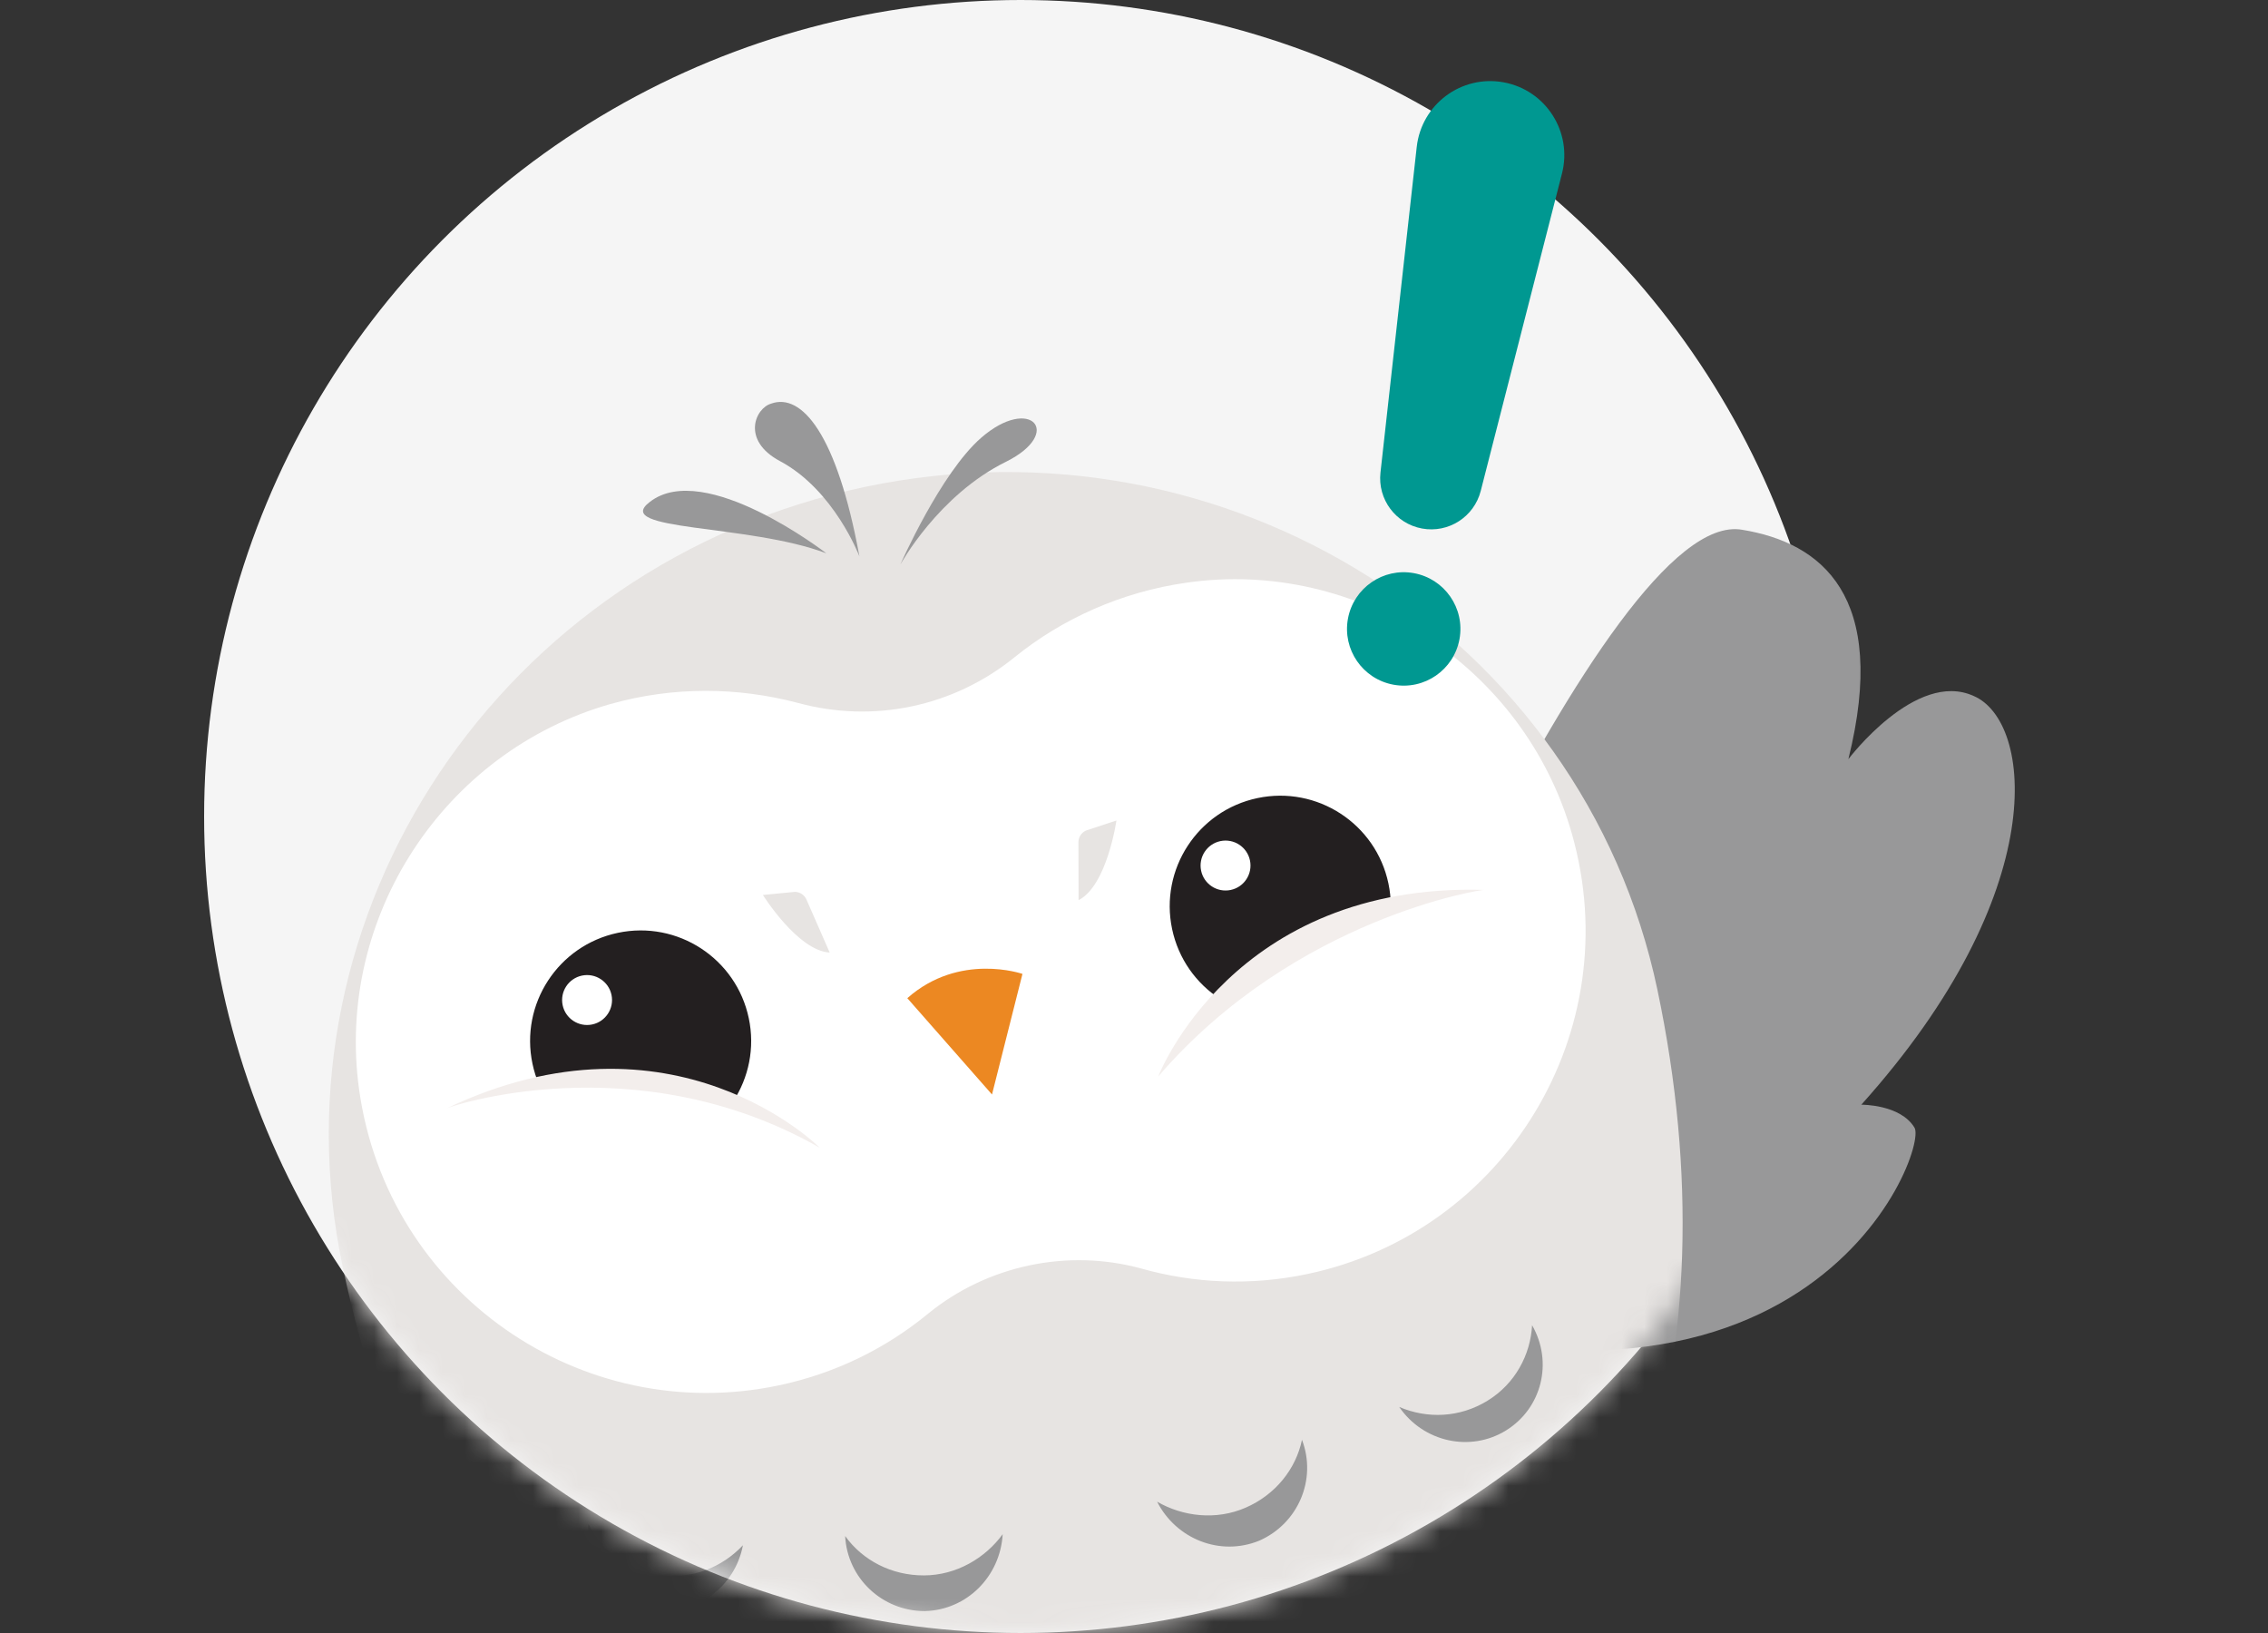 <svg width="100" height="72" viewBox="0 0 100 72" fill="none" xmlns="http://www.w3.org/2000/svg">
<rect x="0" y="0" width="100" height="72" fill="#333333" stroke="none"/>
<circle cx="45" cy="36" r="36" fill="#F5F5F5"/>
<path d="M76.823 23.359C80.29 23.929 83.292 26.246 81.498 33.472C81.498 33.472 84.47 29.529 87.018 30.684C89.628 31.793 90.511 39.305 82.068 48.707C82.068 48.707 83.791 48.685 84.414 49.721C85.038 50.757 79.428 65.741 56.475 56.618C58.679 52.121 70.788 22.27 76.823 23.359Z" fill="#989899"/>
<mask id="mask0" style="mask-type:alpha" maskUnits="userSpaceOnUse" x="9" y="0" width="72" height="72">
<circle cx="45" cy="36" r="36" fill="#F5F5F5"/>
</mask>
<g mask="url(#mask0)">
<path d="M17.378 59.123C17.378 59.123 14.245 61.364 15.316 67.854C16.499 75.111 24.777 79.243 32.788 79.531L17.378 59.123Z" fill="#989899"/>
<path d="M38.137 21.468C22.108 24.844 11.822 40.245 15.109 55.849C18.565 72.256 28.394 82.58 39.869 85.249C42.311 85.822 44.038 86.05 46.713 83.511C47.783 82.496 49.226 81.846 50.786 81.518C52.347 81.189 53.967 81.144 55.318 81.699C58.288 82.9 60.326 82.027 62.282 80.528C71.695 73.41 76.524 59.998 73.078 43.638C69.791 28.034 54.119 18.101 38.137 21.468Z" fill="#E7E4E2"/>
<path d="M52.31 25.692C49.434 26.1 46.821 27.293 44.753 28.963C42.055 31.16 38.509 31.907 35.154 30.985C32.541 30.3 29.716 30.253 26.919 31.04C19.558 33.134 14.78 40.461 15.834 48.041C17.082 57.013 25.634 62.915 34.334 61.083C36.84 60.555 39.075 59.442 40.926 57.916C43.539 55.786 47.085 55.039 50.335 55.934C52.645 56.583 55.139 56.7 57.645 56.172C66.345 54.34 71.789 45.489 69.312 36.777C67.208 29.368 59.834 24.601 52.31 25.692Z" fill="white"/>
<path d="M29.084 69.448C27.66 69.254 26.533 68.355 25.943 67.196C25.744 69.065 27.031 70.72 28.863 70.976C30.694 71.232 32.407 69.982 32.757 68.131C31.829 69.116 30.508 69.642 29.084 69.448Z" fill="#989899"/>
<path d="M61.442 71.619C62.666 70.867 63.335 69.591 63.407 68.291C64.343 69.921 63.833 71.955 62.261 72.928C60.688 73.901 58.617 73.448 57.55 71.896C58.796 72.423 60.217 72.371 61.442 71.619Z" fill="#989899"/>
<path d="M40.741 69.461C39.31 69.466 38.033 68.797 37.264 67.725C37.359 69.581 38.899 71.034 40.776 71.034C42.642 70.987 44.105 69.493 44.21 67.644C43.443 68.694 42.172 69.456 40.741 69.461Z" fill="#989899"/>
<path d="M65.587 61.758C66.811 61.007 67.481 59.73 67.553 58.431C68.489 60.061 67.978 62.094 66.406 63.067C64.833 64.041 62.762 63.588 61.695 62.035C62.941 62.563 64.362 62.51 65.587 61.758Z" fill="#989899"/>
<path d="M54.926 66.473C56.237 65.901 57.136 64.773 57.407 63.482C58.069 65.219 57.245 67.17 55.528 67.927C53.801 68.636 51.86 67.86 51.019 66.21C52.144 66.862 53.614 67.046 54.926 66.473Z" fill="#989899"/>
<path d="M39.698 24.892C39.698 24.892 41.372 21.823 44.371 20.352C46.917 19.075 45.431 17.413 43.261 19.302C41.467 20.865 39.698 24.892 39.698 24.892Z" fill="#989899"/>
<path d="M37.893 24.531C37.893 24.531 36.783 21.605 34.391 20.331C32.666 19.41 33.306 17.991 34.005 17.795C35.337 17.317 36.9 19.111 37.893 24.531Z" fill="#989899"/>
<path d="M36.433 24.395C36.433 24.395 31.064 20.242 28.648 22.133C26.946 23.43 32.998 23.093 36.433 24.395Z" fill="#989899"/>
<path d="M29.251 50.666C31.885 50.111 33.57 47.527 33.015 44.893C32.461 42.259 29.876 40.574 27.242 41.129C24.608 41.684 22.923 44.268 23.478 46.902C24.032 49.536 26.617 51.221 29.251 50.666Z" fill="#231F20"/>
<path d="M26.112 45.169C26.706 45.044 27.087 44.46 26.962 43.865C26.837 43.271 26.253 42.89 25.658 43.015C25.063 43.141 24.683 43.724 24.808 44.319C24.933 44.914 25.517 45.294 26.112 45.169Z" fill="white"/>
<path d="M40.005 44.01L43.739 48.257L45.082 42.94C45.082 42.94 42.307 41.972 40.005 44.01Z" fill="#EC8822"/>
<path d="M57.453 44.725C60.087 44.171 61.773 41.586 61.218 38.952C60.663 36.319 58.078 34.633 55.444 35.188C52.811 35.743 51.125 38.328 51.68 40.961C52.235 43.595 54.82 45.28 57.453 44.725Z" fill="#231F20"/>
<path d="M54.263 39.239C54.858 39.114 55.238 38.53 55.113 37.935C54.987 37.341 54.404 36.96 53.809 37.085C53.214 37.211 52.834 37.794 52.959 38.389C53.084 38.984 53.668 39.364 54.263 39.239Z" fill="white"/>
<path d="M51.068 47.463C51.068 47.463 55.855 39.171 65.455 39.238L62.317 49.003L51.068 47.463Z" fill="white"/>
<path d="M51.068 47.463C51.068 47.463 54.352 38.899 65.455 39.238C65.444 39.187 57.091 40.464 51.068 47.463Z" fill="#F3EEEC"/>
<path d="M36.147 50.606C36.147 50.606 28.422 44.95 19.664 48.883L26.475 56.553L36.147 50.606Z" fill="white"/>
<path d="M36.147 50.606C36.147 50.606 29.688 44.094 19.665 48.883C19.654 48.832 27.99 45.952 36.147 50.606Z" fill="#F3EEEC"/>
<path d="M49.226 36.176C49.226 36.176 48.814 39.048 47.556 39.688L47.55 37.118C47.559 36.903 47.68 36.716 47.874 36.622L49.226 36.176Z" fill="#E7E4E2"/>
<path d="M33.638 39.46C33.638 39.46 35.174 41.921 36.583 41.999L35.551 39.646C35.457 39.452 35.271 39.33 35.055 39.322L33.638 39.46Z" fill="#E7E4E2"/>
</g>
<path d="M62.466 6.479C62.675 4.598 64.434 3.289 66.296 3.629C68.157 3.969 69.34 5.816 68.871 7.649L65.288 21.646C64.994 22.792 63.865 23.516 62.701 23.303C61.538 23.091 60.737 22.014 60.867 20.839L62.466 6.479Z" fill="#009891"/>
<circle cx="61.892" cy="27.73" r="2.5" transform="rotate(10.354 61.892 27.73)" fill="#009891"/>
</svg>
